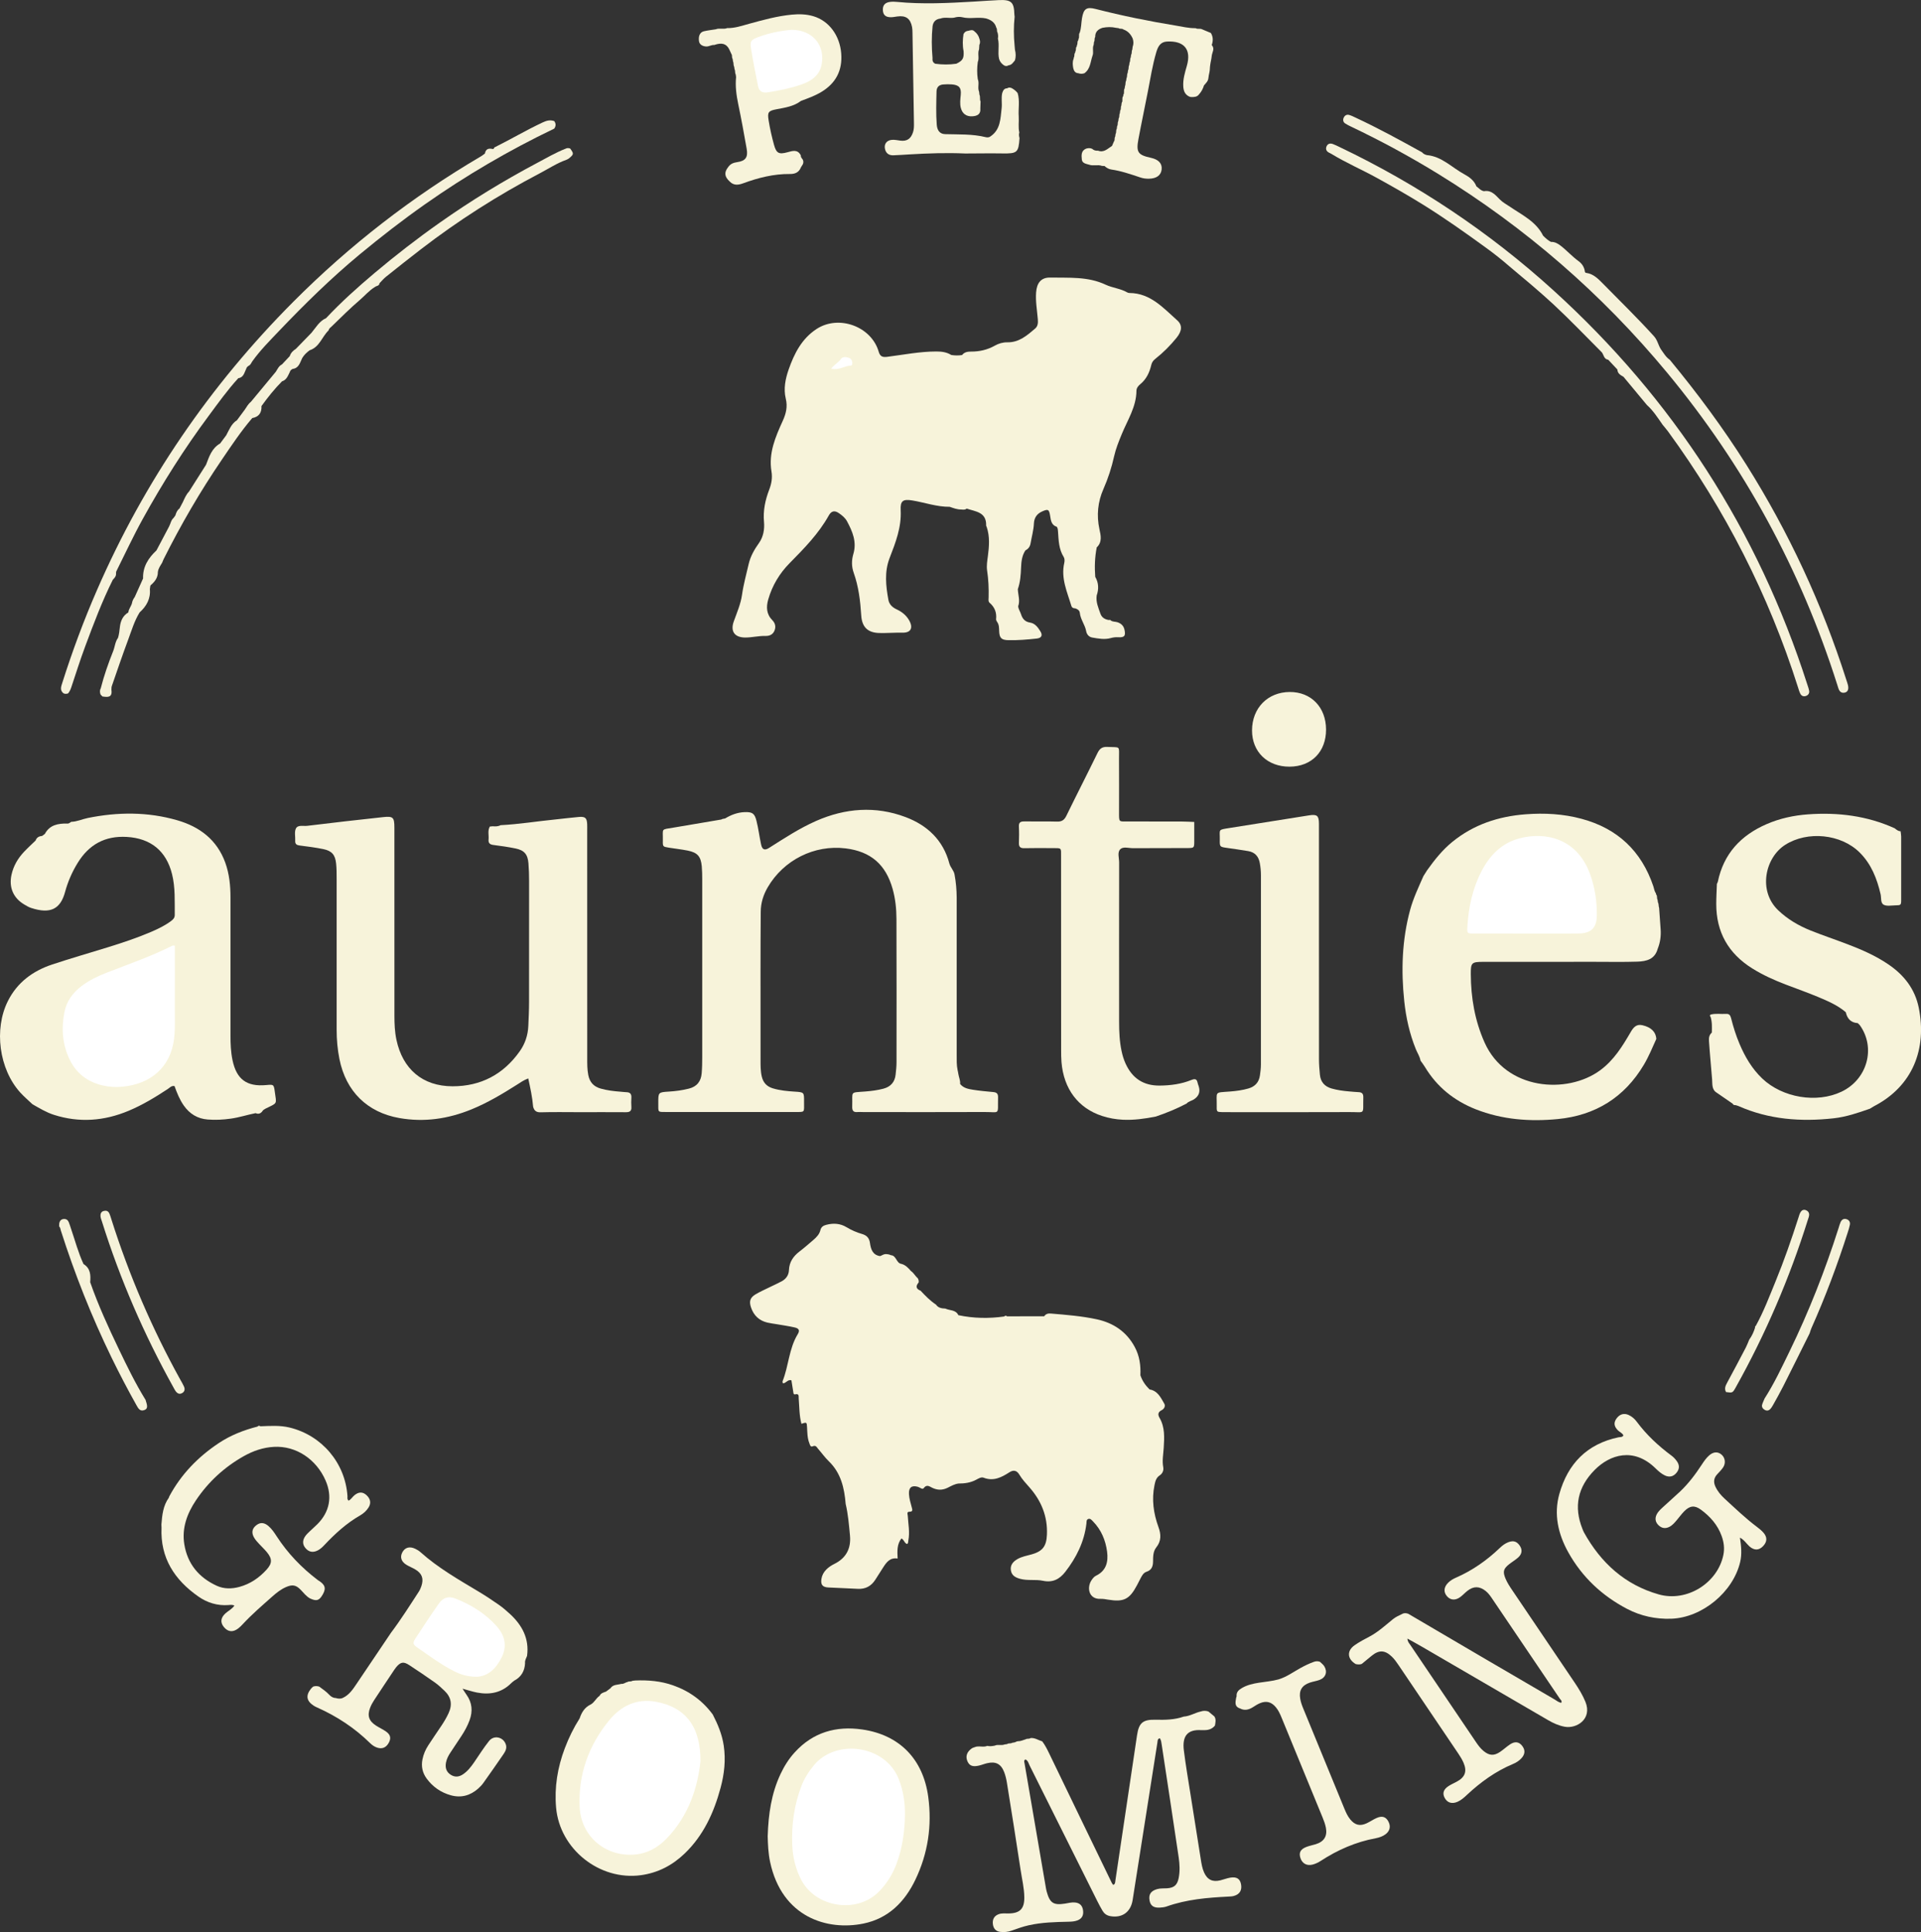 <?xml version="1.0" encoding="UTF-8"?>
<svg id="Layer_1" data-name="Layer 1" xmlns="http://www.w3.org/2000/svg" viewBox="0 0 594.82 598.17">
  <rect x="0" y="0" width="594.82" height="598.17" fill="#333333" stroke="none"/>
  <defs>
    <style>
      .cls-1 {
        fill: #f6f2da;
      }

      .cls-2 {
        fill: #f6f2d9;
      }

      .cls-3 {
        fill: #f7f3da;
      }

      .cls-4 {
        fill: #f5f2d9;
      }

      .cls-5 {
        fill: #fff;
      }
    </style>
  </defs>
  <path class="cls-3" d="M353.11,425.78c.57,1.7,1.56,3.14,2.83,4.39,2.53,.41,3.48,2.53,4.57,4.41,.43,.73-.02,1.62-.82,2.02-1.15,.57-1.23,1.37-.66,2.35,1.73,2.94,1.49,6.17,1.3,9.35-.12,1.99-.53,3.94-.14,5.96,.19,.99-.24,1.96-1.09,2.52-1.12,.75-1.37,1.8-1.62,3.03-.92,4.46-.3,8.76,1.22,12.96,.82,2.26,.93,4.3-.67,6.31-.99,1.24-.99,2.84-1,4.37-.01,1.47-.43,2.66-2.01,3.17-.99,.33-1.43,1.23-1.88,2.08-.37,.71-.72,1.43-1.1,2.13-2.3,4.33-4.08,5.23-8.92,4.43-.79-.13-1.59-.28-2.38-.25-3.63,.15-4.3-3.51-2.74-5.8,.36-.53,.78-1.07,1.35-1.35,3.21-1.55,3.86-4.32,3.45-7.46-.47-3.56-1.82-6.78-4.38-9.39-.38-.39-.79-.93-1.41-.74-.67,.2-.55,.9-.61,1.44-.67,5.65-3.11,10.52-6.55,14.95-1.76,2.26-3.88,3.39-6.88,2.76-2.33-.5-4.78,.04-7.14-.62-1.43-.4-2.55-1.03-2.81-2.56-.28-1.64,.62-2.71,1.97-3.51,1.41-.83,3-1.07,4.53-1.51,3.35-.96,4.5-2.55,4.65-6.06,.25-5.67-1.73-10.5-5.42-14.68-1.11-1.26-2.26-2.48-3.12-3.93-.77-1.3-1.81-1.53-3.03-.75-2.47,1.59-4.95,2.9-8.04,1.7-.72-.28-1.59,.25-2.27,.62-1.73,.94-3.58,1.19-5.49,1.19-1.22,.15-2.27,.76-3.33,1.29-1.64,.82-3.19,.81-4.82,.02-.85-.41-1.71-1.16-2.65,.14-.36,.5-1.15-.24-1.74-.42-1.94-.58-2.92,.18-2.81,2.22,.08,1.45,.53,2.82,.89,4.21,.17,.64,.39,1.27-.72,1.27-.95,0-.57,.77-.54,1.25,.15,2.55,.68,5.08,.18,7.64-.07,.37,.02,.79-.37,1.1-.86-.22-.88-1.27-1.77-1.72-1.39,1.77-1.31,3.88-1.18,6.22-2.35-.37-3.43,1.13-4.45,2.71-.82,1.28-1.63,2.56-2.45,3.84-1.27,1.98-3.04,2.96-5.44,2.83-3.03-.17-6.07-.26-9.1-.42-1.81-.1-2.41-.84-2.16-2.61,.17-1.14,.69-2.11,1.5-2.93,.74-.75,1.6-1.31,2.54-1.77,3.66-1.82,5.19-4.83,4.8-8.83-.31-3.26-.57-6.53-1.33-9.72-.4-4.95-1.47-9.61-5.24-13.24-1.2-1.16-2.17-2.55-3.28-3.81-.43-.49-.69-1.25-1.7-.79-.72,.32-.86-.56-1.04-1.01-.63-1.59-.6-3.28-.7-4.96-.09-1.54-.12-1.54-1.74-1.01-.68-2.57-.63-5.22-.84-7.84-.05-.64,.21-1.59-1.08-1.28-.56,.13-.55-.42-.61-.79-.2-1.18-.38-2.36-.57-3.56-1.14-.33-1.64,.93-2.64,.95-.03-.22-.16-.48-.09-.67,1.89-4.73,1.95-10.05,4.68-14.53,.72-1.17,.41-1.79-.91-2.1-1.86-.43-3.76-.69-5.65-1.02-.94-.16-1.9-.27-2.83-.49-2.53-.6-4.21-2.18-5.05-4.64-.65-1.9-.34-3.06,1.36-4.09,1.43-.86,2.98-1.52,4.48-2.27,1.22-.6,2.46-1.14,3.65-1.79,1.34-.73,2.17-1.88,2.24-3.45,.1-2.52,1.36-4.33,3.31-5.81,1.46-1.11,2.84-2.33,4.23-3.52,.98-.84,1.89-1.76,2.2-3.06,.24-1,.9-1.4,1.82-1.64,2.19-.58,4.3-.45,6.24,.72,1.52,.91,3.12,1.63,4.81,2.11,1.48,.42,2.26,1.25,2.48,2.82,.26,1.85,.79,3.65,3.07,4.03,.1-.03,.2-.06,.3-.09,.48-.23,.95-.52,1.51-.53,.55,.02,1.09,.08,1.59,.34,1.76,.1,1.63,2.49,3.29,2.7,1.27,.34,2.11,1.26,2.92,2.2,.87,.57,1.31,1.55,2.1,2.21,.26,.41,.37,.86,.29,1.34-.98,1.13-.83,1.99,.61,2.55,1.46,1.57,2.95,3.11,4.76,4.3,.7,1.04,1.78,1.19,2.9,1.23,1.35,.66,3.22,.3,4.02,2.04,4.71,1,9.44,1.07,14.2,.41,.28-.28,.57-.33,.88-.05,3.84-.01,7.67-.01,11.51-.02,.5-.76,1.23-.91,2.08-.84,4.75,.4,9.52,.77,14.19,1.78,5.15,1.11,9.23,3.84,11.76,8.57,1.47,2.71,1.89,5.68,1.75,8.75Z"/>
  <path class="cls-3" d="M152.56,255.82c.83,.06,1.66,.08,2.43-.34,5.75-.29,11.43-1.23,17.14-1.79,2.38-.24,4.76-.56,7.15-.76,1.94-.16,2.45,.34,2.53,2.23,.03,.64,.01,1.28,.01,1.92,0,23.51,0,47.02,.01,70.53,0,1.75-.02,3.5,.33,5.25,.44,2.21,1.69,3.55,3.81,4.16,2.01,.57,4.07,.82,6.14,.97,.64,.05,1.27,.14,1.91,.16,1.12,.03,1.54,.6,1.48,1.69-.06,.96-.07,1.92,0,2.88,.09,1.29-.53,1.63-1.71,1.62-4.79-.04-9.59-.01-14.38-.01-4,0-7.99-.08-11.99,.04-1.42,.04-2.01-.53-2.34-1.72-.24-2.94-.87-5.8-1.51-8.77-1.41,.53-2.45,1.28-3.52,1.96-4.52,2.87-9.12,5.61-14.1,7.64-7.19,2.93-14.6,4.03-22.29,2.67-9.95-1.75-16.54-8.25-18.55-18.23-.6-2.99-.87-6.01-.87-9.05,0-15.59,.01-31.18,0-46.77,0-1.6,0-3.2-.17-4.79-.28-2.66-1.32-3.88-3.94-4.42-2.42-.5-4.88-.81-7.33-1.12-.95-.12-1.45-.44-1.39-1.47,.07-1.27-.3-2.74,.21-3.78,.61-1.23,2.3-.69,3.5-.84,7.84-.96,15.7-1.85,23.56-2.7,3.05-.33,3.44,.09,3.44,3.25,.01,19.43,0,38.86,.01,58.29,0,2.48,.1,4.94,.62,7.39,1.93,9.1,8.1,14.4,17.39,14.41,8.73,0,15.72-3.66,20.8-10.85,1.67-2.36,2.52-4.97,2.65-7.83,.11-2.47,.23-4.95,.23-7.43,.02-12.47,.02-24.95,.01-37.42,0-1.84-.05-3.68-.2-5.51-.23-2.79-1.29-4.04-4.03-4.6-2.27-.46-4.56-.79-6.86-1.08-1.12-.14-1.57-.64-1.46-1.71,.14-1.33-.36-2.72,.4-3.99,.28-.03,.58-.05,.88-.08Z"/>
  <path class="cls-3" d="M441.89,269.44c2.28-3.19,4.7-6.25,7.76-8.75,6.62-5.41,14.33-7.94,22.72-8.58,5.84-.45,11.66-.14,17.36,1.4,11.12,2.99,18.52,9.96,22.21,20.88,.25,.75,.32,1.57,.83,2.22-.06,.14-.03,.26,.08,.37,.39,.47,.1,1.11,.4,1.6,.04,.27,.08,.54,.12,.81,.3,.53,.14,1.15,.36,1.7,.16,2.21,.32,4.41,.47,6.62,.15,2.08-.13,4.1-.91,6.04-.89,3.27-3.49,3.89-6.33,3.98-4.39,.14-8.79,.05-13.18,.05-11.5,.01-23.01-.01-34.51,.01-3.59,.01-3.87,.26-3.85,3.79,.04,7.34,1.24,14.4,4.27,21.19,6.6,14.78,25.56,16.11,35.79,8.59,4.27-3.14,6.9-7.46,9.48-11.88,.82-1.42,1.76-2.5,3.6-2.07,2.69,.62,4.16,2.06,4.31,4.23-1.22,2.69-2.33,5.43-3.84,7.97-6.02,10.16-15.04,15.72-26.66,16.85-8.65,.84-17.24,.2-25.45-3.04-6.67-2.64-11.99-6.91-15.71-13.1-.41-.68-.91-1.3-1.36-1.95-.22-1.28-.96-2.34-1.44-3.52-1.94-4.78-3.05-9.76-3.59-14.86-1.01-9.53-.71-18.99,1.82-28.31,.99-3.64,2.61-7.01,4.11-10.44,.39-.62,.77-1.21,1.14-1.8Z"/>
  <path class="cls-3" d="M579.03,343.24c-3.68,1.3-7.36,2.56-11.28,2.99-10.15,1.12-20.05,.38-29.51-3.82-.29-.13-.61-.18-.91-.27-.38,.05-.66-.09-.83-.44l-4.92-3.39c-1.6-.96-1.33-2.69-1.44-4.09-.31-3.98-.71-7.95-.97-11.93-.07-1.03,.08-1.9,.88-2.59,.04-1.65,.12-3.3-.39-4.9-.25-.23-.29-.46,.02-.68,1.57-.43,3.17-.11,4.76-.22,1.01-.07,1.35,.45,1.58,1.35,.68,2.71,1.52,5.37,2.61,7.94,1.69,4,3.85,7.69,7.03,10.72,6.26,5.96,16.85,7.73,24.52,4.09,8.01-3.79,10.72-13.56,5.71-20.58-.18-.25-.45-.44-.67-.66-2.13-.14-3.25-1.39-3.69-3.38-2.53-2.16-5.55-3.45-8.56-4.71-3.31-1.38-6.71-2.58-10.06-3.86-3.59-1.38-7.08-2.94-10.35-4.99-7.38-4.61-11.15-11.23-11.14-19.95,0-2.08,.13-4.15,.2-6.23,.1-.22,.24-.42,.29-.65,1.8-8.71,7.15-14.39,15.13-17.85,4.07-1.76,8.36-2.69,12.75-3.01,9.28-.68,18.31,.43,26.88,4.31,.55,.42,1.06,.92,1.83,.91,.06,.55,.18,1.11,.18,1.66,.01,6.48,.02,12.96,0,19.44,0,1.8-.04,1.82-1.86,1.85-1.19,.02-2.58,.31-3.53-.18-1.06-.55-.72-2.13-.98-3.26-1.12-4.82-2.87-9.32-6.46-12.9-5.79-5.78-16.19-6.79-23.08-2.4-6.2,3.95-8.48,14.2-2.2,20.23,2.95,2.83,6.38,4.82,10.1,6.31,3.78,1.52,7.65,2.8,11.45,4.26,4.41,1.68,8.73,3.57,12.65,6.25,4.81,3.28,8.19,7.59,9.36,13.41,2.55,12.7-1.84,24.25-13.89,30.48-.41,.22-.8,.49-1.21,.74Z"/>
  <path class="cls-3" d="M367.42,341.66c-3.07,1.61-6.26,2.92-9.54,4.03-3.37,.66-6.76,1.15-10.22,.98-2.17-.11-4.29-.48-6.35-1.15-7.44-2.4-11.95-8.37-12.63-16.69-.1-1.27-.11-2.56-.11-3.84-.01-19.91-.01-39.83-.02-59.74,0-2.88,.26-2.67-2.76-2.67-2.88-.01-5.76-.05-8.63,.02-1.25,.03-1.71-.43-1.66-1.66,.06-1.68,.08-3.36-.01-5.04-.07-1.33,.56-1.6,1.72-1.58,3.36,.05,6.72-.05,10.07,.05,1.49,.05,2.27-.48,2.92-1.82,3.15-6.46,6.44-12.86,9.59-19.33,.67-1.38,1.41-2.05,3.06-1.97,4.27,.21,3.61-.56,3.64,3.74,.04,5.44,.01,10.88,.01,16.32,0,3.39-.16,3.02,2.91,3.02,5.52,.01,11.03,0,16.55,.02,1.28,0,2.55,.09,3.83,.13,0,2,.01,3.99,0,5.99-.01,2.04-.03,2.08-2.14,2.09-5.59,.03-11.18,0-16.77,.04-1.34,.01-3.03-.56-3.95,.28-1.04,.96-.4,2.73-.4,4.13-.03,16.46-.02,32.92-.01,49.37,0,3.04,.13,6.07,.77,9.05,.28,1.33,.67,2.63,1.24,3.87,2.06,4.52,5.49,6.85,10.56,6.8,3.4-.03,6.69-.47,9.83-1.74,1.06-.43,1.66-.35,1.9,.84,.08,.39,.24,.76,.36,1.14q.77,2.5-1.38,3.95c-.75,.54-1.74,.64-2.38,1.37Z"/>
  <path class="cls-3" d="M322.72,539.13c.87,1.15,1.51,2.42,2.14,3.72,6.44,13.37,12.92,26.73,19.39,40.09,.1,.21,.27,.38,.45,.64,.65-.27,.6-.86,.67-1.36,2.23-14.99,4.46-29.99,6.7-44.98,.57-3.85,1.8-4.9,5.74-4.81,2.96,.07,5.89,.03,8.72-.97,1.88-.12,3.47-1.18,5.27-1.58,.79-.27,1.59-.27,2.38,0,.61,.51,1.23,1.02,1.84,1.53,.59,.91,.34,1.88,.17,2.84-.82,1-1.91,1.39-3.17,1.4-.32,0-.64,.03-.96,.01-4.51-.32-6.02,1.98-5.49,6.26,.57,4.6,1.36,9.16,2.08,13.74,1.04,6.63,2.11,13.25,3.15,19.88,.22,1.42,.44,2.85,1.03,4.17,1.02,2.27,2.63,3.04,5.06,2.44,1.01-.25,1.98-.64,3-.82,2.03-.35,3.07,.33,3.39,2.06,.34,1.85-.44,3.13-2.27,3.61-.53,.14-1.1,.16-1.66,.19-6.48,.32-12.91,.86-19.09,3.05-.67,.24-1.41,.32-2.12,.36-1.89,.12-2.89-.58-3.18-2.16-.36-1.89,.36-2.99,2.31-3.56,1.02-.3,2.06-.19,3.09-.26,2.14-.14,3.16-.96,3.6-3.13,.43-2.14,.32-4.31,.01-6.45-1.72-11.62-3.49-23.23-5.25-34.84-.11-.7-.16-1.43-.59-2.04-.75,.18-.67,.81-.75,1.34-2.56,16.25-5.13,32.51-7.67,48.77-.59,3.74-3.3,5.67-7.03,4.95-1.01-.2-1.76-.76-2.27-1.61-.57-.96-1.1-1.95-1.6-2.95-6.99-14.01-13.97-28.03-20.98-42.03-.34-.68-.49-1.53-1.3-1.91-.62,.33-.34,.85-.28,1.25,2.16,12.68,4.34,25.35,6.52,38.02,.09,.55,.18,1.1,.33,1.64,.98,3.56,2.09,4.29,5.68,3.73,1.02-.16,2.03-.45,3.08-.35,1.47,.14,2.3,.95,2.5,2.43,.21,1.51-.32,2.55-1.66,3.09-.9,.36-1.86,.42-2.83,.44-4.15,.09-8.3,.19-12.38,1.11-1.8,.41-3.52,1.03-5.25,1.65-1.17,.42-2.34,.53-3.54,.38-1.34-.17-2.1-1.04-2.26-2.4-.18-1.49,.42-2.54,1.74-3.05,1-.39,2.05-.24,3.08-.25,3.53-.03,4.94-1.42,4.91-4.96-.02-2.89-.73-5.7-1.15-8.54-1.35-9-2.8-18-4.24-26.99-.18-1.1-.44-2.2-.83-3.24-.99-2.58-2.63-3.42-5.29-2.79-.85,.2-1.67,.54-2.53,.74-1.9,.44-2.88,.08-3.5-1.19-.75-1.55-.31-3.03,1.27-4.13,.25-.18,.58-.25,.87-.37,1.27-.56,2.66,.13,3.93-.41,.77,.17,1.54,.08,2.3-.07,.99-.48,2.1,.04,3.09-.38,.25-.03,.5-.06,.75-.1,.46-.37,1.09-.08,1.56-.4,.28-.05,.56-.1,.84-.15,.31-.13,.61-.32,.96-.34,.85,.02,1.61-.37,2.4-.6,.45-.31,1.06-.01,1.49-.38,1.35-.15,2.42,.67,3.63,1.02Z"/>
  <path class="cls-3" d="M436.06,499.63c7.92,4.65,15.84,9.3,23.76,13.94,7.17,4.2,14.34,8.39,21.52,12.57,.67,.39,1.27,.95,2.1,1.04,.31-.6-.22-.91-.45-1.25-6.88-10.2-13.78-20.4-20.69-30.59-.67-.99-1.32-2.01-2.28-2.77-1.91-1.52-3.75-1.55-5.67-.03-.75,.59-1.4,1.32-2.17,1.89-1.5,1.12-3,1.02-4.08-.17-1.19-1.31-1.07-2.88,.32-4.26,.69-.68,1.52-1.17,2.4-1.55,5.11-2.23,9.6-5.39,13.62-9.24,.76-.73,1.58-1.34,2.57-1.73,1.55-.61,2.64-.29,3.55,1.03,.86,1.25,.77,2.55-.43,3.65-.88,.8-1.94,1.41-2.87,2.15-1.75,1.4-1.97,2.3-1.11,4.38,.55,1.34,1.35,2.53,2.16,3.73,6.45,9.54,12.89,19.07,19.33,28.61,1.25,1.86,2.41,3.76,3.27,5.85,2.19,5.36-2.76,8.41-6.42,7.72-1.83-.34-3.5-1.09-5.1-2.02-12.98-7.56-25.96-15.12-38.95-22.67-1.48-.86-2.99-1.68-4.64-2.6,.05,1,.54,1.45,.88,1.95,6.75,10,13.52,20,20.28,30,.72,1.06,1.46,2.1,2.48,2.91,1.75,1.4,3.17,1.48,5.04,.22,1.06-.71,2-1.6,3.06-2.31,1.54-1.03,2.8-.84,3.79,.44,1.01,1.31,.92,2.6-.27,3.88-.72,.77-1.61,1.33-2.57,1.73-5.38,2.25-10.02,5.6-14.26,9.56-.87,.82-1.76,1.63-2.88,2.13-1.77,.79-3.24,.33-4.06-1.27-.71-1.39-.3-2.6,1.28-3.61,.81-.51,1.69-.9,2.53-1.35,2.52-1.35,3.21-3.13,2.1-5.77-.43-1.02-1.03-1.99-1.65-2.91-6.16-9.15-12.34-18.29-18.52-27.42-.63-.93-1.27-1.84-2.09-2.62-2.11-2-3.9-2.1-6.15-.29-1.06,.85-2.1,1.72-3.14,2.58-.62,.22-1.25,.18-1.88,.03-2.64-1.59-2.77-4.12-.33-5.82,1.46-1.02,3.02-1.85,4.59-2.67,2.7-1.42,4.94-3.5,7.28-5.4,.89-.73,1.87-1.12,2.85-1.61,.62-.36,1.26-.29,1.9-.06Z"/>
  <path class="cls-3" d="M120.97,505.64c3.12-4.14,5.89-8.52,8.71-12.86,.34-.53,.6-1.13,.8-1.73,.77-2.28,.21-3.87-1.83-5.11-.88-.54-1.87-.91-2.75-1.44-1.63-.97-2.1-2.36-1.36-3.82,.81-1.59,2.28-2.03,4.07-1.16,.57,.27,1.13,.62,1.6,1.04,5.45,4.88,11.77,8.47,18,12.21,2.12,1.27,4.19,2.64,6.21,4.05,1.24,.87,2.39,1.86,3.51,2.89,3.77,3.49,5.99,7.63,5.27,12.96-.28,.73-.73,1.42-.62,2.26-.12,2.42-1.18,4.26-3.35,5.4-.31,.25-.64,.47-.91,.75-2.98,3-6.61,3.7-10.6,2.94-1.4-.27-2.76-.73-4.5-1.2,.49,.75,.82,1.3,1.19,1.81,1.78,2.48,2.03,5.14,.99,7.96-.64,1.74-1.51,3.35-2.53,4.88-1.14,1.74-2.3,3.46-3.44,5.19-.62,.94-1.13,1.93-1.34,3.05-.31,1.69,.17,2.91,1.46,3.75,1.3,.84,2.58,.7,3.81-.13,1.42-.95,2.45-2.28,3.41-3.66,1.54-2.24,2.98-4.55,4.67-6.67,1.5-1.88,4.34-1.25,5.16,1,.44,1.21-.09,2.2-.73,3.13-2.03,2.96-4.09,5.91-6.18,8.84-.46,.65-1.02,1.24-1.61,1.76-2.44,2.17-5.27,2.97-8.45,2.1-3.1-.85-5.65-2.62-7.55-5.22-1.27-1.75-1.71-3.74-1.27-5.91,.32-1.6,.95-3.05,1.83-4.39,1.31-2.01,2.67-3.98,4-5.97,.85-1.26,1.62-2.56,2.26-3.95,1.22-2.64,.82-4.98-1.32-6.97-.93-.87-1.86-1.77-2.9-2.5-2.61-1.84-5.26-3.63-7.93-5.38-1.82-1.2-2.72-1.01-4.11,.66-.2,.24-.39,.51-.56,.77-2.08,3.13-4.17,6.24-6.23,9.39-.48,.73-.91,1.51-1.23,2.32-.97,2.46-.42,4.12,1.78,5.55,1,.65,2.11,1.15,3.09,1.83,1.44,1,1.66,2.08,.89,3.5-.81,1.5-2.04,2.01-3.59,1.51-.86-.28-1.57-.78-2.2-1.4-4.79-4.7-10.3-8.32-16.42-11.04-.36-.16-.73-.34-1.06-.56-2.22-1.45-2.49-3.14-.86-5.2,.2-.25,.45-.46,.67-.68,.63-.24,1.26-.21,1.89-.03,1.07,.78,2.17,1.52,3.09,2.5,.53,.57,1.18,1.03,2.02,1.04,.74,.22,1.48,.31,2.21-.02,2.02-.93,3.16-2.71,4.34-4.46,3.5-5.21,7-10.39,10.5-15.58Z"/>
  <path class="cls-3" d="M538.76,476.05c.4,2.68,.65,5.11,.06,7.58-2.21,9.32-11.79,17.21-21.34,17.53-4.82,.16-9.39-.82-13.65-3.04-7.77-4.06-13.96-9.86-18.23-17.53-3.13-5.62-4.54-11.73-2.77-18.04,2.62-9.36,8.57-15.52,18.33-17.56,.52-.11,1.15,.05,1.51-.57-.32-.78-1.16-1.03-1.7-1.58-1.21-1.23-1.36-2.35-.46-3.63,.96-1.37,2.32-1.79,3.76-1.14,1.05,.47,1.9,1.24,2.56,2.13,3.04,4.08,6.71,7.49,10.78,10.5,.63,.47,1.19,1.08,1.64,1.73,.91,1.3,.77,2.55-.28,3.71-.94,1.04-2.13,1.29-3.48,.65-1.09-.52-1.99-1.33-2.85-2.17-6.78-6.66-14.15-4.29-18.87,.48-5.23,5.29-6.54,11.35-3.79,18.24,.15,.37,.29,.75,.48,1.1,5.22,9.41,12.69,16.23,23.15,19.19,8.73,2.47,18.24-3.53,20.01-12.2,.42-2.04,.16-3.98-.53-5.88-1.23-3.43-3.55-6.05-6.44-8.16-1.94-1.42-3.4-1.24-5.12,.48-.84,.85-1.54,1.83-2.32,2.75-.67,.79-1.34,1.6-2.29,2.09-1.29,.67-2.46,.45-3.48-.6-.9-.93-1.07-2.09-.43-3.3,.53-1.01,1.41-1.73,2.23-2.49,1.64-1.52,3.33-2.99,4.96-4.52,2.63-2.49,4.79-5.36,6.76-8.38,.66-1.01,1.34-2,2.24-2.8,1.32-1.18,2.73-1.26,3.88-.25,1.09,.96,1.34,2.61,.48,3.92-.53,.79-1.22,1.48-1.87,2.18-1.05,1.14-1.17,2.4-.54,3.77,.68,1.48,1.71,2.7,2.9,3.79,3.24,2.97,6.41,6.02,9.93,8.67,.7,.53,1.4,1.08,1.98,1.73,1.31,1.44,1.27,2.88-.03,4.25-1.3,1.36-2.7,1.4-4.22,.1-.93-.85-1.59-2-2.95-2.73Z"/>
  <path class="cls-3" d="M52.43,463.26c3.66-6.82,8.88-12.19,15.29-16.46,3.69-2.46,7.74-4.03,12.01-5.13,.27-.29,.56-.34,.89-.09,3.03-.11,6.05-.34,9.06,.39,9.99,2.43,17.22,10.97,17.91,21.21,.03,.44-.17,.95,.35,1.43,.78-.38,1.2-1.2,1.86-1.72,1.31-1.04,2.51-1.05,3.66-.01,1.27,1.16,1.52,2.49,.65,3.86-.65,1.03-1.56,1.84-2.6,2.44-4.21,2.41-7.74,5.64-11.04,9.14-.6,.64-1.24,1.25-2.03,1.67-1.51,.79-2.81,.55-3.86-.7-.94-1.11-.97-2.42-.03-3.73,.37-.51,.84-.96,1.3-1.4,.8-.78,1.66-1.5,2.45-2.3,3.78-3.79,4.66-8.53,2.53-13.45-2.9-6.69-9.22-10.84-16.02-10.46-3.33,.18-6.42,1.25-9.31,2.87-6.02,3.39-11,7.97-14.84,13.7-2.73,4.08-4.4,8.58-3.59,13.59,.98,6.07,4.51,10.31,10.03,12.84,2.24,1.03,4.68,1,7.05,.35,3.33-.91,6.09-2.79,8.39-5.33,1.81-2,1.79-3.38,.03-5.5-.72-.86-1.55-1.61-2.3-2.44-.54-.59-1.1-1.18-1.51-1.85-.95-1.52-.75-2.84,.46-3.85,1.27-1.07,2.51-1.04,3.88,.11,1.05,.89,1.81,2.03,2.55,3.17,3.43,5.29,7.72,9.76,12.73,13.56h-.01c2.27,1.35,2.68,2.48,1.62,4.39-1.12,2-1.93,2.27-3.99,1.32-1.14-.63-1.93-1.65-2.8-2.58-1.52-1.61-2.65-1.82-4.7-.91-1.55,.69-2.87,1.73-4.12,2.84-3.16,2.81-6.38,5.56-9.26,8.67-.43,.47-.89,.92-1.4,1.3-1.63,1.23-3.16,1.05-4.41-.48-1.15-1.42-.99-2.85,.48-4.2,.86-.8,2-1.28,2.8-2.44-.68-.3-1.3-.2-1.89-.15-3.41,.24-6.53-.72-9.27-2.64-7.39-5.16-11.84-11.97-11.41-21.35,.01-.32-.03-.64-.04-.95,.23-2.91,.51-5.8,2.29-8.28,.03-.15,.09-.3,.16-.45Z"/>
  <path class="cls-1" d="M477.81,72.97c.73,.74,1.48,1.43,2.41,1.92,1.16-.03,2.06,.44,2.99,1.16,1.96,1.51,3.6,3.37,5.6,4.82,1.07,.77,1.74,1.84,1.93,3.18,.03,.29,.19,.44,.49,.45,2.19,.33,3.62,1.81,5.08,3.29,5.31,5.4,10.74,10.69,15.83,16.31,1.08,1.19,1.31,2.71,2.1,3.98,.85,1.18,1.57,2.48,2.81,3.33,8.56,10.37,16.55,21.13,23.72,32.52,13.13,20.88,23.43,43.06,30.93,66.56,.17,.53,.37,1.06,.5,1.6,.3,1.29-.04,2.13-.98,2.34-1.07,.24-1.65-.35-1.97-1.29-.13-.38-.24-.76-.36-1.14-11.31-35.63-28.86-67.87-52.7-96.64-20.22-24.4-43.86-44.9-70.84-61.5-8.72-5.36-17.71-10.23-26.95-14.63-.65-.31-1.3-.63-1.89-1.02-.6-.4-.74-1.06-.47-1.71,.31-.74,.93-1.14,1.73-.91,.68,.2,1.33,.52,1.98,.83,7.03,3.27,13.82,7,20.6,10.75,.38,.48,.91,.7,1.48,.85,4.62,.41,7.71,3.83,11.49,5.88,1.62,.88,3.13,1.94,3.83,3.78,.76,.55,1.36,1.35,2.37,1.51,2.26-.42,3.57,1.23,4.86,2.53,.97,.98,2.08,1.55,3.16,2.28,3.76,2.57,8.09,4.57,10.27,8.97Z"/>
  <path class="cls-1" d="M152.57,46.14c.3-.01,.42-.21,.48-.47,5.06-2.51,9.92-5.4,15.04-7.79,1.22-.57,2.28-.82,3.52-.39,.58,.77,.54,1.55,.01,2.33-13.99,6.7-27.34,14.51-40.03,23.43-6.97,4.9-13.68,10.11-20.24,15.54-8.86,7.35-17.06,15.4-24.99,23.72-2.84,2.99-5.78,5.92-8.19,9.3-.37,.48-.52,1.13-1.13,1.41-.37,.23-.69,.5-.8,.96-.59,1.16-.77,2.68-2.45,2.91-3.33,3.63-6.19,7.64-9.12,11.59-7.59,10.2-14.36,20.93-20.5,32.05-2.91,5.27-5.45,10.76-8.15,16.15-.1,.2-.07,.47-.09,.71,.05,.84-.49,1.36-1,1.91-3.32,6.65-5.93,13.6-8.52,20.55-1.57,4.21-2.92,8.5-4.34,12.76-.23,.69-.52,1.32-.99,1.87-.47,.17-.94,.19-1.41-.02-1.23-.97-.73-2.14-.37-3.28,3.09-9.75,6.65-19.33,10.74-28.71,14.63-33.58,34.93-63.29,60.76-89.22,17.46-17.52,36.86-32.56,58.2-45.09,.41-.24,.77-.55,1.15-.83,.25-1.44,1.17-1.69,2.42-1.39Z"/>
  <path class="cls-2" d="M78.11,129.43c-3.48,4.06-6.44,8.51-9.44,12.92-6.7,9.83-12.66,20.1-17.99,30.74-.18,.35-.31,.73-.46,1.1-.55,.93-1.21,1.8-1.34,2.92,.01,1.61-.81,2.8-1.94,3.83-.58,.32-.39,.94-.54,1.42,.28,3-1.03,5.31-3.17,7.25-1.63,2.64-2.49,5.61-3.56,8.48-1.77,4.74-3.39,9.54-5.05,14.32-.13,.36-.09,.79-.12,1.18,.35,2.43-1.19,2.28-2.79,2.03-.19-.2-.38-.39-.57-.59-.23-.64-.3-1.28,.05-1.9,1.01-3.94,2.35-7.79,3.86-11.56,.54-1.36,.6-2.89,1.5-4.1,.32-1.07,.44-2.18,.56-3.29,.21-1.9,.89-3.55,2.63-4.58,.09-1.04,.83-1.83,1.11-2.8,.11-.74,.44-1.39,.88-1.99,.86-1.91,1.71-3.81,2.57-5.72-.12-3.62,1.63-6.33,4.15-8.69,1.29-2.44,2.58-4.89,3.87-7.33,.5-.9,.6-2.02,1.44-2.74,.18-.26,.37-.52,.55-.77,.24-.81,.53-1.59,1.25-2.11,.36-.67,.72-1.35,1.07-2.02,.53-1.15,1.01-2.32,1.9-3.25,1.76-2.77,3.51-5.53,5.27-8.3,.96-2.52,1.79-5.13,4.36-6.58,.63-.85,1.27-1.7,1.9-2.56,.91-1.69,1.58-3.55,3.32-4.65,.82-1.1,1.63-2.21,2.45-3.31,.58-.86,1.08-1.79,1.92-2.45,2.55-3.08,5.11-6.16,7.66-9.24,.54-.84,.93-1.81,1.91-2.28,.8-.85,1.6-1.71,2.4-2.56,.33-1,1.01-1.7,1.89-2.24,1.61-1.65,3.21-3.31,4.82-4.96,1.39-1.64,2.43-3.63,4.54-4.56,4.67-4.99,9.76-9.54,14.96-13.93,6.5-5.48,13.23-10.69,20.2-15.6,9.67-6.82,19.73-12.97,30.17-18.51,2.91-1.54,5.75-3.21,8.83-4.42,.46-.26,.93-.21,1.41-.06,1.15,1.57,1.14,1.77-.15,2.89-.3,.26-.61,.47-1.01,.61-2.91,1.02-5.49,2.74-8.2,4.16-12.96,6.78-25.25,14.61-36.84,23.53-3.64,2.8-7.24,5.66-10.82,8.52-.74,.59-1.35,1.34-2.02,2.02-.06,.84-.9,.76-1.36,1.12-1.83,1.08-3.18,2.74-4.77,4.09-3,2.55-5.78,5.37-8.62,8.1-.38,.37-.89,.67-1,1.27-2.06,1.96-2.8,5.19-5.89,6.17-.9,.68-1.72,1.43-2.29,2.42-.69,1.38-1,3.1-2.96,3.35-.42,.2-.76,.49-.88,.97-.59,1.15-.99,2.45-2.43,2.88h.01c-2.33,2.36-4.4,4.95-6.34,7.64,.08,2.05-.78,3.35-2.86,3.72Z"/>
  <path class="cls-1" d="M514.82,131.51c-1.5-2.14-2.9-4.36-4.87-6.12-2.42-2.91-4.83-5.82-7.25-8.73-.9-.52-1.85-1.01-1.89-2.25-.95-1.01-1.89-2.02-2.84-3.03-1.32-.17-1.36-1.44-1.94-2.25-4.97-4.97-9.83-10.07-14.98-14.86-2-1.86-4.09-3.68-6.17-5.48-2.5-2.17-5.09-4.23-7.59-6.4-2.23-1.94-4.56-3.79-6.95-5.53-6.52-4.74-13.1-9.41-19.95-13.65-4.59-2.84-9.29-5.51-14.03-8.12-4.66-2.57-9.56-4.67-14.11-7.45-.27-.17-.57-.28-.85-.44-.72-.43-.97-1.08-.66-1.84,.37-.9,1.13-1.08,1.99-.76,.67,.25,1.32,.57,1.97,.88,24.26,11.58,46.4,26.35,66.31,44.42,37.05,33.63,63.28,74.26,78.58,121.94,.22,.68,.48,1.37,.6,2.07,.11,.7-.26,1.27-.91,1.53-.76,.3-1.46,.07-1.83-.67-.32-.64-.52-1.34-.73-2.02-9.08-28.6-22.55-54.96-40.23-79.18-.54-.73-1.12-1.38-1.67-2.06Z"/>
  <path class="cls-3" d="M348.23,27.39c.04-.26,.08-.51,.12-.77,.25-.51,.04-1.13,.35-1.63,.04-.27,.08-.54,.12-.81,.28-.5,.05-1.1,.35-1.59,.04-.28,.08-.55,.12-.83,.3-.48,.05-1.09,.35-1.57,.04-.28,.08-.57,.12-.85,.31-.47,.06-1.07,.36-1.55,.04-.29,.08-.58,.12-.86,.33-.46,.06-1.07,.36-1.54,.04-.29,.07-.59,.11-.88,.33-.86,.3-1.73,.01-2.6-.59-1.31-1.48-2.31-2.88-2.79-.42-.39-1.04-.06-1.48-.4-.28-.04-.56-.07-.83-.11-1.38-.32-2.76-.27-4.15,0-1.39,.45-2.3,1.27-2.26,2.85-.34,.46-.05,1.06-.37,1.52-.03,.29-.07,.58-.1,.88-.51,1.11,.09,2.33-.38,3.44-.64,1.87-.64,4.05-2.48,5.37-.63,.23-1.26,.23-1.9,0-.97-.05-1.35-.7-1.56-1.53-.18-.96-.28-1.92,.07-2.86,.1-.13,.12-.27,.06-.43,.38-.43,.04-1.06,.41-1.49,.1-.12,.13-.26,.08-.41,.37-.44,.03-1.07,.41-1.51,.1-.12,.13-.25,.07-.4,.36-.45,.03-1.08,.41-1.52,.1-.12,.13-.26,.07-.41,.45-.6-.04-1.39,.41-1.99,.51-1.45,.46-2.99,.71-4.48,.5-2.93,1.38-3.59,4.23-2.86,8.19,2.1,16.47,3.78,24.81,5.14,2.04,.33,4.06,.85,6.15,.8,.62,.39,1.39,0,2.02,.36,.9,.38,1.8,.75,2.7,1.13,.72,1.2,.72,2.46,.26,3.75,1.07,1.12,.1,2.25,0,3.37-.08,.95-.36,1.87-.47,2.82-.13,.72-.07,1.46-.23,2.18-.17,.6-.23,1.23-.33,1.84-.08,.99-.8,1.59-1.37,2.28-.32,1.04-.81,1.99-1.56,2.79-.58,.79-1.42,.8-2.27,.81-.28,0-.54-.06-.79-.18-1.29-.64-1.71-1.74-1.79-3.13-.13-2.21,.51-4.26,1.1-6.33,1.46-5.08-.78-7.83-6.15-7.55-2.05,.11-2.8,1.59-3.3,3.28-1.17,3.99-1.83,8.09-2.61,12.16-.95,4.93-2.01,9.85-2.93,14.79-.75,4.04-.16,4.89,3.87,5.77,2.38,.52,3.52,1.76,3.32,3.6s-1.62,2.85-4.01,2.87c-.88,.01-1.74-.1-2.59-.39-2.95-.99-5.89-2.01-8.99-2.46-.82-.12-1.49-.53-2.09-1.08-.27-.01-.54-.03-.81-.04-1.29-.5-2.69,.12-3.98-.38-.95-.26-2.13-.44-2.24-1.59-.12-1.24-.28-2.68,1.29-3.36,.64-.2,1.27-.25,1.9,.04,.52,.49,1.14,.64,1.83,.58,1.85,.7,3-.65,4.33-1.48,.2-.46,.39-.92,.59-1.37,.38-.43,.06-1.05,.39-1.49,.04-.28,.08-.56,.12-.83,.3-.48,.05-1.09,.36-1.57,.04-.29,.08-.57,.12-.86,.32-.47,.06-1.07,.36-1.54,.04-.29,.08-.58,.12-.87,.33-.46,.07-1.06,.35-1.53,.04-.3,.08-.59,.12-.89,.35-.45,.08-1.04,.35-1.51,.04-.3,.08-.61,.12-.91,.47-.59-.04-1.38,.42-1.98,.09-.14,.11-.29,.05-.44,.5-.61,0-1.4,.43-1.98Z"/>
  <path class="cls-3" d="M408.72,514.5c.45,.45,.99,.84,1.32,1.36,1.08,1.74,.47,3.53-1.46,4.25-.97,.36-2.02,.5-3,.83-2.45,.84-3.43,2.45-2.98,5,.18,1.01,.52,2.01,.92,2.97,4.24,10.35,8.5,20.69,12.75,31.04,.49,1.19,1.01,2.36,1.83,3.35,1.47,1.78,3.01,2.15,5.1,1.18,1.01-.47,1.94-1.12,2.95-1.58,1.73-.8,2.91-.47,3.7,.95,.85,1.53,.56,2.98-.81,4.03-.92,.69-2,1.04-3.09,1.25-6.14,1.14-11.74,3.59-16.95,6.98-.81,.53-1.68,.95-2.61,1.18-1.79,.44-3.2-.37-3.74-2.09-.53-1.67,.05-2.73,2-3.44,.9-.33,1.84-.51,2.76-.79,2.56-.79,3.64-2.48,3.14-5.1-.21-1.09-.6-2.16-1.03-3.19-4.21-10.28-8.44-20.54-12.66-30.82-.49-1.19-1.01-2.36-1.84-3.34-1.38-1.63-2.95-2.03-4.93-1.19-.73,.31-1.41,.75-2.08,1.18-1.29,.82-2.61,1.19-4.06,.42-1.8-.59-1.4-1.97-1.19-3.29,.05-.16,.09-.32,.14-.47-.12-1.31,.67-1.99,1.69-2.58,1.6-.93,3.39-1.33,5.16-1.61,2.06-.33,4.15-.48,6.18-1.05,2.45-.75,4.52-2.27,6.72-3.49,1.37-.76,2.74-1.42,4.2-1.94,.61-.22,1.24-.24,1.87,0Z"/>
  <path class="cls-4" d="M546.4,432.96c2.97-4.64,5.31-9.62,7.71-14.56,6.02-12.35,11.02-25.11,15.19-38.2,.19-.61,.35-1.23,.61-1.81,.37-.84,1.05-1.23,1.94-.9,.76,.28,1.11,.92,.94,1.73-.16,.78-.39,1.54-.64,2.3-3.23,10.11-6.95,20.04-11.28,29.73-.22,.5-.36,1.04-.54,1.57-2.71,5.43-5.39,10.87-8.13,16.29-1.01,2-2.11,3.95-3.2,5.9-.27,.48-.57,.97-.97,1.35-.43,.4-1,.48-1.56,.16-.61-.35-1.02-.87-.86-1.56,.18-.69,.53-1.33,.79-2Z"/>
  <path class="cls-2" d="M27.93,396.98c2.47,7.08,5.59,13.89,8.83,20.64,2.58,5.39,5.2,10.76,8.35,15.85,.01,.08,.01,.16,.04,.24,.62,1.76,.53,2.48-.46,2.85-1.33,.49-1.86-.49-2.38-1.41-2.74-4.87-5.32-9.82-7.77-14.84-6.19-12.72-11.39-25.84-15.69-39.31-.14-.45-.16-.95-.54-1.31,.02-.39-.01-.81,.09-1.18,.19-.67,.67-1.07,1.38-1.11,.72-.04,1.23,.32,1.5,.96,.28,.66,.47,1.35,.7,2.02,1.26,3.67,2.24,7.44,3.88,10.97,2.17,1.32,2.25,3.43,2.07,5.63Z"/>
  <path class="cls-4" d="M543.62,410.57c2.48-4.47,4.28-9.25,6.21-13.96,2.63-6.42,4.91-12.98,7.03-19.59,.19-.6,.36-1.24,.68-1.77,.35-.57,.94-.86,1.65-.58,.66,.27,1.03,.79,.99,1.49-.03,.47-.21,.93-.36,1.38-5.67,18.1-13.11,35.45-22.37,52.01-.97,1.73-1,1.71-3,1.43-.59-1.05-.17-1.94,.34-2.89,1.97-3.62,3.89-7.27,5.8-10.92,.4-.77,.69-1.59,1.03-2.39,.86-1.18,1.45-2.49,1.86-3.88-.12-.18-.08-.29,.14-.33Z"/>
  <path class="cls-3" d="M315.68,42.74c-.29,4.52-.7,4.84-5.38,4.76-3.81-.06-7.62,.01-11.43,.02-5.75-.26-11.49-.06-17.23,.28-1.67,.1-3.35,.22-5.02,.28-1.24,.04-2.17-.48-2.54-1.75-.47-1.62,.39-2.88,2.07-3.03,.88-.08,1.74,.13,2.61,.24,2.1,.27,3.29-.58,3.95-2.61,.28-.86,.3-1.73,.29-2.61-.15-9.43-.3-18.86-.46-28.28-.01-.56-.03-1.12-.13-1.67-.52-2.66-1.92-3.64-4.6-3.27-.63,.09-1.26,.22-1.9,.23-1.66,.03-2.46-.68-2.54-2.18-.08-1.48,.65-2.37,2.22-2.56,.71-.09,1.44-.08,2.15,0,7.9,.77,15.8,.37,23.69-.09,2.63-.15,5.26-.36,7.89-.47,3.84-.16,4.67,.64,4.77,4.44,.01,.24,.05,.47,.08,.71-.32,2.98-.3,5.97-.01,8.95,.04,.42,.07,.84,.11,1.25,.28,1.12,.34,2.24-.03,3.35-.55,.62-.97,1.41-1.94,1.48-.47,.31-.95,.3-1.43,.02-.72-.49-1.27-1.12-1.51-1.98-.49-2.09,.17-4.24-.37-6.32,.14-.62,.06-1.23-.1-1.84-.33-.45-.02-1.06-.39-1.5-.42-1.66-1.65-2.44-3.18-2.88-2.44-.53-4.95,.24-7.39-.38-.64-.14-1.29-.13-1.93,0-1.57,.54-3.26-.18-4.83,.42-1.39,.17-2.18,.95-2.4,2.32-.34,3.29-.31,6.58-.02,9.87-.08,.78,.07,1.45,.87,1.8,2.17,.29,4.33,.31,6.5-.01,2-.97,2.39-1.65,2.25-3.89-.35-1.75-.3-3.51-.03-5.27,.3-.63,.8-.99,1.51-1.04,.64-.15,1.3-.44,1.88,.18,.77,.6,1.3,1.36,1.54,2.31,.24,.64,.28,1.28-.03,1.91-.03,.44-.06,.89-.08,1.33-.53,1.28,.14,2.68-.4,3.95-.24,1.76-.26,3.52,0,5.29,.55,1.26-.14,2.66,.41,3.92,.03,.3,.07,.59,.1,.89,.35,.66,.01,1.44,.35,2.1-.02,.72-.05,1.44-.07,2.16,.17,1.85-1.02,2.36-2.51,2.44-1.86,.11-3.08-.86-3.53-2.6-.34-1.32-.15-2.69-.02-4.05,.21-2.22-.55-3.06-2.79-3.23-.88-.07-1.76-.05-2.63,.02-1.33,.11-2.05,.84-2.08,2.16-.08,3.43-.2,6.87,.07,10.3,.12,1.53,.76,2.87,2.58,2.92,4.21,.13,8.44-.09,12.59,.94,.44,.11,.96,.1,1.39-.18h-.02c3.22-2.09,3.17-5.54,3.55-8.78,.18-1.56-.18-3.14,.18-4.7,.26-.74,.54-1.46,1.52-1.47,.47-.33,.95-.27,1.43-.05,.71,.39,1.34,.89,1.83,1.53,.72,2.39,.16,4.83,.33,7.24,.11,1.65-.2,3.31,.18,4.95-.18,.61-.1,1.17,.06,1.73Z"/>
  <path class="cls-3" d="M408.4,292.71c0,11.76-.01,23.52,.01,35.27,0,1.6,.13,3.19,.29,4.78,.22,2.24,1.48,3.64,3.64,4.25,1.78,.5,3.59,.75,5.43,.9,.96,.08,1.91,.18,2.87,.22,1.07,.04,1.53,.47,1.5,1.63-.15,5.52,.78,4.51-4.26,4.54-12.63,.06-25.26,.02-37.89,.02-.48,0-.96,.01-1.44,0-1.75-.06-1.83-.06-1.8-1.72,.08-4.88-.92-4.26,4.17-4.67,1.91-.15,3.81-.4,5.66-.94,2.04-.6,3.25-1.91,3.55-4.06,.15-1.11,.3-2.22,.3-3.34,0-19.52,0-39.03,.01-58.55,0-1.28-.12-2.55-.35-3.82-.36-2.04-1.49-3.35-3.54-3.71-2.2-.39-4.42-.67-6.63-1-2.2-.32-2.26-.32-2.22-2.5,.07-3.34-.75-3.06,3.08-3.67,8.2-1.31,16.4-2.62,24.61-3.91,2.44-.38,3.01,.12,3.01,2.6,0,12.56,0,25.12,0,37.68Z"/>
  <path class="cls-3" d="M410.6,225.84c.03,6.89-4.49,11.49-11.29,11.52-6.87,.03-11.64-4.58-11.63-11.22,.01-6.92,4.85-11.86,11.66-11.9,6.62-.04,11.23,4.71,11.26,11.6Z"/>
  <path class="cls-3" d="M223.72,253.55c.27-.05,.54-.1,.8-.15,1.85-1.12,3.81-1.87,5.99-1.96,2.44-.1,3.15,.38,3.73,2.71,.6,2.4,.9,4.86,1.42,7.28,.35,1.65,1.1,1.96,2.51,1.06,4.72-2.99,9.39-6.06,14.52-8.32,9.08-3.99,18.4-4.7,27.71-1.2,6.71,2.53,11.65,7.11,13.56,14.37,.33,1.24,1.4,2.14,1.61,3.44,.44,2.34,.64,4.7,.66,7.08v48.68c0,1.6-.05,3.2,.28,4.77,.09,.39,.18,.78,.23,1.17,.16,1.04,.65,2.02,.55,3.11,1.03,1.31,2.56,1.57,4.04,1.81,2.05,.32,4.12,.51,6.19,.7,1.05,.09,1.55,.46,1.52,1.63-.14,5.64,.76,4.53-4.23,4.55-12.55,.06-25.1,.02-37.66,.01-.56,0-1.12-.05-1.68,0-1.3,.12-1.63-.53-1.59-1.71,.18-4.91-.95-4.24,4.18-4.66,1.83-.15,3.65-.38,5.44-.85,2.27-.59,3.57-2.03,3.82-4.37,.14-1.27,.28-2.55,.28-3.83,.02-14.8,.03-29.6-.02-44.4-.01-3.12-.33-6.22-1.18-9.25-2.12-7.57-6.77-11.6-14.57-12.56-9.66-1.19-19.19,3.6-24.11,12.05-1.36,2.34-2.14,4.82-2.16,7.51-.05,6.08-.07,12.16-.07,18.24-.01,9.2-.01,18.4,.01,27.6,0,1.75-.03,3.51,.38,5.25,.45,1.91,1.57,3.08,3.41,3.64,2.24,.68,4.54,.88,6.86,1.03,2.82,.18,2.84,.2,2.82,3.05-.03,3.56,.5,3.24-3.14,3.25-13.03,.01-26.06,.01-39.1,0-3.25,0-2.87,.23-2.89-2.77-.02-3.34-.01-3.34,3.29-3.55,2.08-.13,4.13-.4,6.15-.91,2.52-.62,3.79-2.27,3.99-4.76,.14-1.67,.17-3.36,.17-5.03,.01-18.32,.01-36.64,0-54.96,0-1.36-.02-2.72-.14-4.08-.28-3.06-1.32-4.26-4.33-4.87-1.96-.39-3.95-.6-5.92-.92-1.77-.29-1.84-.31-1.8-2.12,.08-4.02-.78-3.38,3.39-4.09,4.8-.81,9.61-1.62,14.41-2.44,.24,.01,.45-.13,.67-.23Z"/>
  <path class="cls-2" d="M32.75,374.85c.43-.01,.88,.3,1.12,.85,.25,.58,.43,1.2,.62,1.81,5.47,17.25,12.58,33.8,21.34,49.64,.39,.7,.81,1.38,1.13,2.11,.37,.82,.25,1.61-.6,2.06-.87,.47-1.53,.03-2.03-.69-.23-.33-.4-.69-.6-1.04-9.11-16.38-16.54-33.48-22.15-51.36-.21-.68-.53-1.35-.46-2.09,.09-.83,.57-1.28,1.63-1.29Z"/>
  <g>
    <path class="cls-3" d="M79.15,344.63c-2.57,.51-5.08,1.34-7.69,1.7-2.38,.34-4.77,.46-7.16,.27-3.13-.24-5.58-1.75-7.38-4.31-1.3-1.84-2.12-3.91-2.88-6.04-.96-.18-1.49,.52-2.12,.93-3.87,2.54-7.82,4.94-12.11,6.73-7.56,3.16-15.25,3.76-23.12,1.24-2.38-.76-4.48-2.06-6.63-3.27-1.27-1.21-2.62-2.35-3.8-3.65-6.55-7.25-8.19-19.59-3.81-28.32,2.9-5.77,7.71-9.3,13.68-11.29,5.68-1.89,11.44-3.54,17.16-5.31,4.58-1.42,9.12-2.92,13.53-4.81,2.13-.92,4.22-1.92,6.09-3.31,.65-.48,1.21-.99,1.2-1.93-.04-4.23,.2-8.47-.84-12.64-1.79-7.2-6.62-11.08-14.01-11.51-6.75-.39-11.72,2.36-15.21,8.05-1.73,2.81-3.04,5.82-3.9,8.99-1.42,5.25-4.48,6.94-10.54,4.94-.75-.25-1.45-.67-2.13-1.08-3.4-2.03-4.78-5.33-3.91-9.22,.61-2.73,1.97-5.05,3.87-7.06,1.15-1.22,2.39-2.34,3.59-3.51,.33-.97,1.08-1.34,2.03-1.42,.28-.21,.56-.41,.83-.62,1.5-2.81,4.1-3.25,6.91-3.21,.53,.09,.85-.29,1.25-.53,1.78-.04,3.39-.83,5.11-1.18,9.31-1.89,18.58-1.95,27.74,.7,6.95,2.01,12.28,6.04,14.85,13.1,1.27,3.51,1.62,7.16,1.62,10.85,.01,14.23,.01,28.46,0,42.7,0,2.56,.1,5.11,.63,7.63,1.24,5.92,4.39,8.25,10.41,7.7,2.32-.21,2.37-.22,2.68,2.07,.54,3.94,.92,3.37-2.77,5.17-.28,.14-.54,.33-.81,.5-.55,.84-1.24,1.45-2.36,.95Z"/>
    <path class="cls-5" d="M54.14,292.77c0,6.26,.04,12.41-.01,18.56-.03,3.43,.19,6.86-.23,10.3-1.08,8.86-7.34,13.99-15.91,14.81-2.07,.2-4.14,.1-6.19-.38-4.64-1.08-8.12-3.68-10.21-7.97-2.29-4.7-2.63-9.67-1.64-14.74,.66-3.36,2.57-5.98,5.27-8.03,2.37-1.81,5.03-3.1,7.79-4.17,6.85-2.65,13.79-5.06,20.37-8.37,.11-.07,.29-.01,.76-.01Z"/>
  </g>
  <path class="cls-5" d="M472.53,289.03c-5.43,0-10.85,.01-16.28-.01-1.94-.01-2-.04-1.89-2.02,.35-6.03,1.57-11.87,4.38-17.27,2.56-4.93,6.21-8.71,11.77-10.18,8.12-2.15,17.8,.09,21.8,10.96,1.54,4.18,2.18,8.5,2.13,12.92-.04,3.84-1.75,5.53-5.62,5.58-5.43,.07-10.86,.01-16.29,.02h0Z"/>
  <path class="cls-5" d="M147.47,519.13c-2.84-.03-4.88-.72-6.82-1.7-4.08-2.05-7.73-4.8-11.47-7.37-1.37-.94-1.43-1.43-.54-2.8,2.36-3.61,4.73-7.21,7.21-10.74,1.36-1.94,3.04-2.46,5.25-1.58,4.79,1.91,9.15,4.59,12.62,8.46,2.53,2.82,3.42,6.13,1.61,9.74-1.74,3.5-4.29,5.93-7.86,5.99Z"/>
  <g>
    <path class="cls-3" d="M196.69,520.28c4-.16,7.91,.16,11.73,1.51,5.03,1.77,9.12,4.74,12.28,9.02,1.58,3.06,2.89,6.2,3.4,9.66,.66,4.45,.17,8.78-.98,13.05-2.07,7.67-5.29,14.75-11.14,20.35-3.79,3.63-8.22,5.96-13.5,6.69-12.8,1.76-25.15-8.02-26.29-20.91-.56-6.33,.45-12.44,2.69-18.37,1.23-3.25,2.74-6.34,4.6-9.27,.61-1.84,1.56-3.41,3.39-4.28,1.19-.62,1.68-1.97,2.78-2.69,.39-.84,1.2-1.06,1.98-1.31,.46-.34,.92-.68,1.38-1.03,.81-1.24,2.22-1.03,3.39-1.38,.72,.12,1.24-.46,1.89-.56,.46-.33,1.07-.04,1.53-.38,.3-.03,.58-.07,.87-.1Z"/>
    <path class="cls-3" d="M237.71,568.54c.21-6.91,1.15-13.27,3.95-19.25,1.16-2.48,2.6-4.77,4.45-6.79,5.66-6.2,12.8-8.21,20.87-7.05,11.56,1.67,18.86,9.19,20.44,20.85,1.21,8.94-.09,17.56-3.99,25.68-3.29,6.87-8.38,11.99-16.08,13.56-11.16,2.28-25.21-1.89-28.89-19.05-.59-2.76-.69-5.55-.75-7.95Z"/>
    <path class="cls-5" d="M216.89,545.35c-.86,7.97-3.61,16.83-10.53,23.92-2.62,2.69-5.79,4.53-9.62,4.89-9.12,.86-16.81-5.51-17.25-14.67-.48-10.05,2.76-19.07,9.09-26.82,3.69-4.52,8.56-6.92,14.61-5.79,9,1.68,13.79,7.61,13.7,18.47Z"/>
    <path class="cls-5" d="M280.21,561.92c-.08,5.14-.79,10.19-2.58,15.03-1.2,3.26-2.98,6.14-5.43,8.65-6.86,7.02-19.56,4.97-24.05-3.49-1.84-3.47-2.69-7.18-2.84-11.04-.24-6.2,.6-12.27,2.83-18.09,.92-2.4,2.29-4.54,3.95-6.53,6.76-8.14,22.07-6.3,26.23,4.44,1.38,3.57,1.95,7.24,1.89,11.03Z"/>
  </g>
  <g>
    <path class="cls-3" d="M227.45,21.46c-.04-.27-.08-.54-.12-.81-.31-.49-.09-1.11-.36-1.61-.04-.26-.07-.53-.11-.79-.35-.46-.05-1.08-.39-1.53-.22-.48-.43-.97-.67-1.45-.88-1.76-2.29-2.16-4.65-1.34-.88-.08-1.62,.52-2.53,.46-1.17-.08-2.03-.64-2.18-1.62-.24-1.58,.28-2.79,1.47-3.08,1.22-.29,2.48-.42,3.72-.62,1.14-.47,2.39,.09,3.53-.37,2.35,.05,4.55-.72,6.77-1.33,4.38-1.2,8.74-2.41,13.29-2.84,2.25-.21,4.46-.15,6.63,.49,4.84,1.44,8.18,5.95,8.62,11.51,.42,5.29-1.65,9.25-6.21,11.98-1.98,1.18-4.11,1.94-6.24,2.73-2.22,1.7-4.89,2.08-7.53,2.58-2.65,.5-2.9,.94-2.48,3.53,.41,2.52,.97,5.01,1.65,7.47,.73,2.64,1.5,3.05,4.17,2.32,1.58-.43,3.15-.98,4.14,.98-.07,.57,.34,.91,.62,1.32,.21,.47,.21,.95,0,1.42-.19,.31-.38,.62-.58,.93-.6,1.55-1.78,2.1-3.39,2.08-5.02-.05-9.79,1.15-14.47,2.87-1.49,.55-2.95,.77-4.2-.54-1.63-1.48-1.78-2.83-.48-4.46,.67-.99,1.6-1.37,2.79-1.54,2.58-.36,3.41-1.5,2.94-4.13-.81-4.61-1.65-9.23-2.61-13.81-.58-2.79-.96-5.57-.67-8.41-.04-.28-.08-.56-.12-.83-.3-.45-.06-1.06-.35-1.56Z"/>
    <path class="cls-5" d="M245.07,9.23c6.62,0,10.54,4.87,9.31,10.92-.39,1.92-1.44,3.33-3,4.44-1.12,.8-2.4,1.28-3.68,1.72-3.18,1.1-6.49,1.7-9.79,2.26-1.89,.32-2.86-.28-3.21-2-.76-3.76-1.5-7.52-2.11-11.3-.41-2.49-.11-2.92,2.19-3.79,3.46-1.3,7.07-1.98,10.29-2.25Z"/>
  </g>
  <g>
    <path class="cls-3" d="M317.52,170.39c-1.07,1.58-1.28,3.46-1.35,5.24-.09,2.32-.24,4.58-1.01,6.78,.07,1.76,.76,3.52,.11,5.29,.07,.9,.62,1.63,.88,2.46,.44,1.4,1.22,2.35,2.79,2.59,1.56,.24,2.44,1.48,3.2,2.7,.8,1.28,.34,2.09-1.14,2.25-2.9,.31-5.8,.56-8.72,.5-2.22-.04-2.83-.68-2.9-2.87-.03-.97-.02-1.91-.61-2.75-.18-.25-.37-.6-.34-.88,.22-2.07-.44-3.74-2.03-5.1-.45-.39-.29-1.05-.28-1.6,.07-2.8-.05-5.58-.47-8.36-.22-1.47,.04-2.97,.24-4.48,.39-2.98,.64-6.05-.37-9.01-.05-.15-.18-.3-.17-.44,.13-4.22-3.31-4.32-6.03-5.25-.51,.46-1.13,.32-1.72,.28-1.25,.01-2.38-.43-3.53-.83-3.96,.04-7.69-1.32-11.53-1.96-2.95-.49-3.8,.08-3.65,3.01,.27,5.3-1.58,10.03-3.43,14.81-1.64,4.24-1.17,8.63-.37,12.97,.26,1.39,1.24,2.32,2.59,2.94,1.53,.71,2.84,1.73,3.75,3.24,1.42,2.38,.7,4.02-2,3.96-2.4-.05-4.79,.16-7.18,.1-3.59-.09-5.36-1.87-5.58-5.47-.28-4.46-.81-8.91-2.32-13.15-.71-1.99-.68-3.94-.11-5.88,1.1-3.72-.27-6.92-1.95-10.06-.57-1.07-1.51-1.84-2.51-2.53-1.33-.93-2.35-.74-3.15,.7-3.15,5.65-7.63,10.2-12.13,14.76-3.12,3.16-5.38,6.92-6.62,11.23-.67,2.35-.59,4.57,1.29,6.46,.91,.92,1.15,2.1,.59,3.33-.54,1.17-1.58,1.55-2.77,1.52-2.09-.05-4.13,.49-6.2,.49-3.31,0-4.7-1.88-3.58-5,.97-2.71,2.15-5.39,2.55-8.23,.46-3.25,1.34-6.39,2.07-9.57,.57-2.42,1.77-4.48,3.22-6.52,1.3-1.83,1.72-4.21,1.52-6.43-.33-3.54,.38-6.83,1.62-10.06,.7-1.82,1.02-3.63,.69-5.62-.95-5.66,1.24-10.7,3.49-15.65,1.03-2.27,1.55-4.39,.93-6.91-.73-3.02-.11-6.1,.89-8.97,1.73-4.95,4.06-9.57,8.66-12.57,6.86-4.48,16.97-.8,19.23,7.04,.44,1.53,1.25,1.76,2.65,1.58,5.06-.64,10.08-1.65,15.22-1.65,1.64,0,3.18,.2,4.59,1.08,1.12,.18,2.24,.2,3.36,.02,.71-.93,1.72-1.07,2.79-1.07,2.6,.01,5.05-.54,7.34-1.84,1.19-.67,2.51-1.05,3.9-1.03,3.6,.06,6.08-2.12,8.58-4.25,.87-.74,.93-1.78,.84-2.86-.22-2.78-.74-5.54-.53-8.35,.22-2.93,1.53-4.65,4.41-4.59,5.76,.12,11.61-.38,17.09,2.2,2.15,1.01,4.64,1.19,6.74,2.41,.21,.12,.46,.17,.69,.17,6.5,.05,10.46,4.65,14.77,8.47,1.66,1.48,1.48,3.32-.21,5.4-1.95,2.4-4.15,4.61-6.59,6.53-.7,.55-1.06,1.12-1.25,1.92-.54,2.3-1.5,4.36-3.39,5.91-.62,.51-1.18,1.19-1.19,2.02-.04,5.01-2.77,9.1-4.57,13.5-.91,2.22-1.81,4.43-2.34,6.78-.78,3.51-1.87,6.88-3.33,10.2-1.72,3.9-2.16,8.1-1.22,12.41,.41,1.87,.93,3.97-.84,5.62-.59,3.02-.7,6.06-.46,9.12,1.07,1.85,1.13,3.78,.45,5.77-.3,2.03,.53,3.85,1.17,5.68,.42,1.19,1.45,1.79,2.71,1.93,.17-.12,.32-.09,.44,.09,.6,.49,1.38,.36,2.05,.57,1.14,.36,1.93,1.04,2.22,2.27,.44,1.94,.03,2.51-1.94,2.39-.81-.05-1.56,.05-2.34,.27-1.9,.51-3.81,.15-5.7-.18-1.06-.18-1.7-1.02-1.87-1.98-.36-1.99-1.75-3.6-1.96-5.64-.09-.82-.73-1.19-1.45-1.42-.54,.03-1.01-.22-1.15-.68-1.3-4.36-3.32-8.61-2.22-13.38,.13-.64,.15-1.32-.18-1.85-1.5-2.39-1.57-5.07-1.75-7.75-.04-.55-.04-1.11-.38-1.58-1.7-.53-1.84-1.99-2.07-3.42-.32-2.02-.64-2.15-2.48-1.33-1.64,.73-2.46,1.98-2.54,3.72-.1,2.09-.68,4.08-1.03,6.12-.17,1.03-.68,1.74-1.59,2.2Z"/>
    <path class="cls-5" d="M257.36,114.14c.99-1.32,2.28-1.87,3.04-3.01,.48-.72,1.54-.67,2.43-.35,.69,.25,1,.75,1.07,1.43,.04,.4,.01,.96-.43,.97-1.96,.07-3.69,1.55-6.11,.96Z"/>
  </g>
</svg>